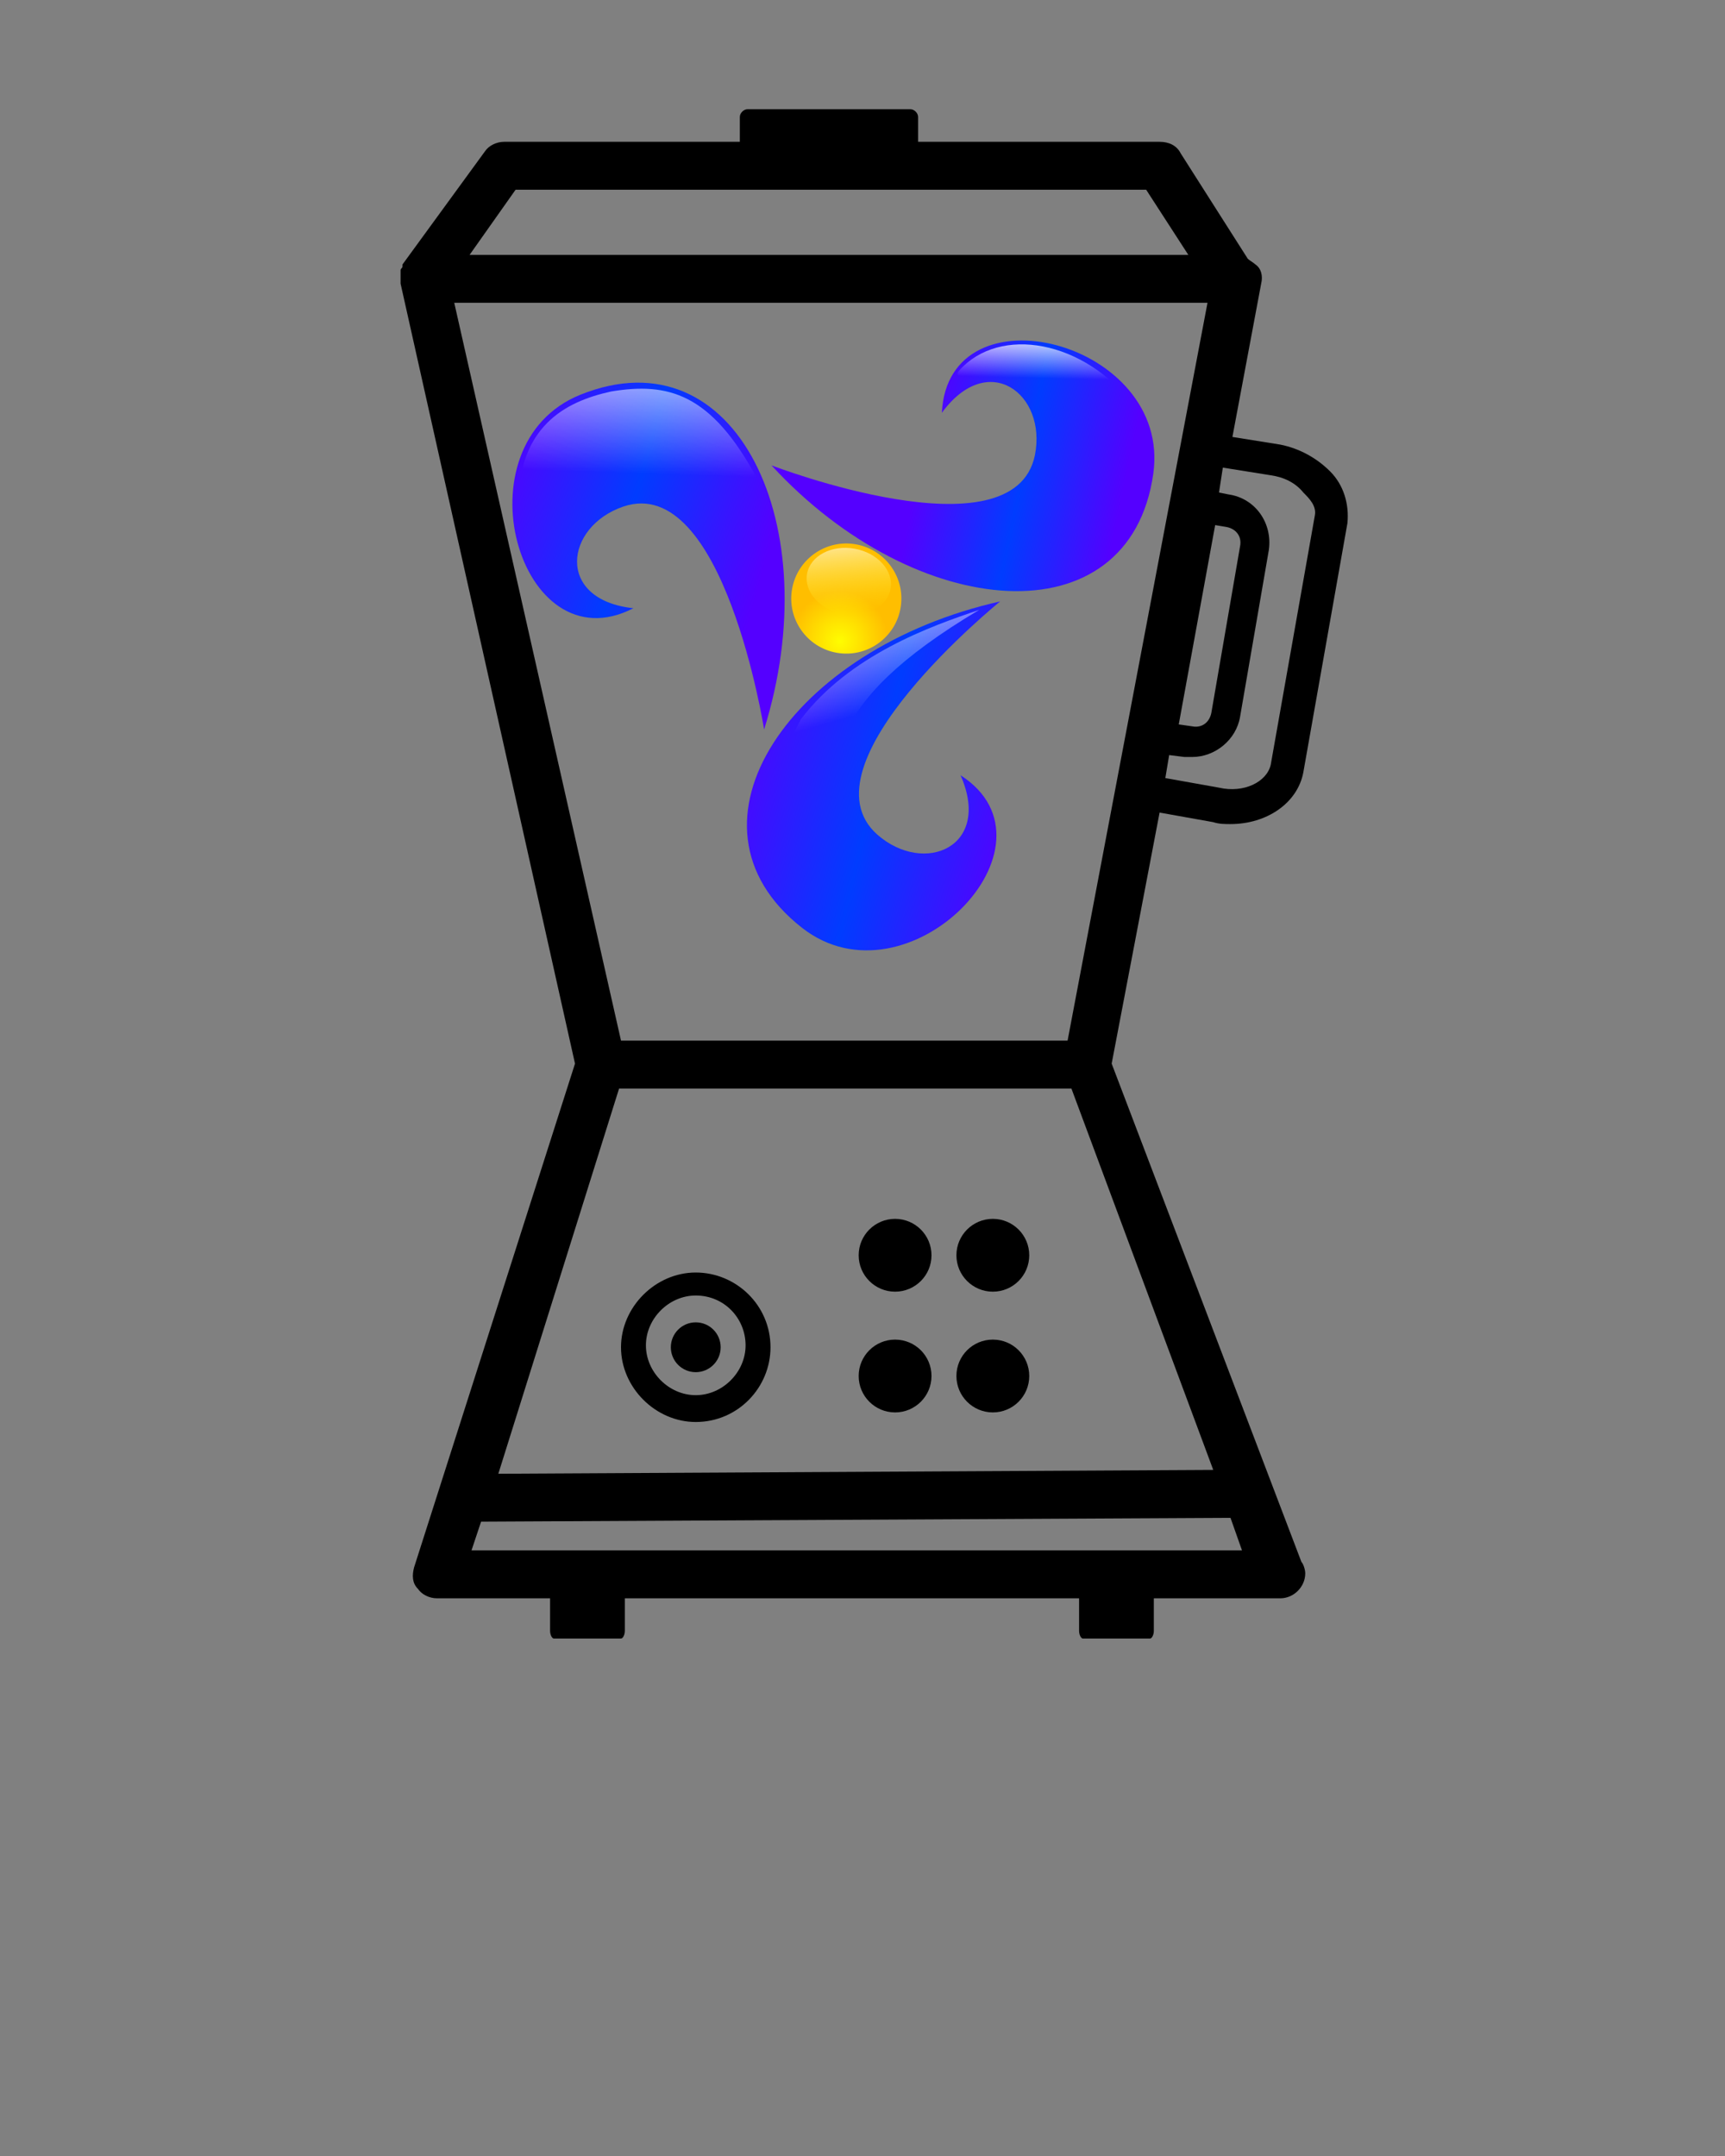 <?xml version="1.0" encoding="UTF-8" standalone="no"?>
<svg
   xmlns:dc="http://purl.org/dc/elements/1.1/"
   xmlns:cc="http://creativecommons.org/ns#"
   xmlns:rdf="http://www.w3.org/1999/02/22-rdf-syntax-ns#"
   xmlns:svg="http://www.w3.org/2000/svg"
   xmlns="http://www.w3.org/2000/svg"
   xmlns:xlink="http://www.w3.org/1999/xlink"
   xmlns:sodipodi="http://sodipodi.sourceforge.net/DTD/sodipodi-0.dtd"
   xmlns:inkscape="http://www.inkscape.org/namespaces/inkscape"
   version="1.1"
   x="0px"
   y="0px"
   viewBox="0 0 90 112.5"
   enable-background="new 0 0 90 90"
   xml:space="preserve"
   id="svg2"
   inkscape:version="0.48.4 r9939"
   width="100%"
   height="100%"
   sodipodi:docname="melange_blender_big.svg"><rect x="0" y="0" width="90" height="112.5" fill="#808080" stroke="none"/><defs
     id="defs26"><linearGradient
       inkscape:collect="always"
       xlink:href="#linearGradient5492"
       id="linearGradient3802"
       gradientUnits="userSpaceOnUse"
       gradientTransform="matrix(0.354,0,0,0.537,210.055,262.737)"
       x1="767.733"
       y1="344.872"
       x2="482.345"
       y2="521.697" /><linearGradient
       id="linearGradient5492"><stop
         style="stop-color:#5400ff;stop-opacity:1;"
         offset="0"
         id="stop5494" /><stop
         style="stop-color:#003cff;stop-opacity:1;"
         offset="0.5"
         id="stop5500" /><stop
         style="stop-color:#5400ff;stop-opacity:1;"
         offset="1"
         id="stop5496" /></linearGradient><linearGradient
       inkscape:collect="always"
       xlink:href="#linearGradient5492"
       id="linearGradient3799"
       gradientUnits="userSpaceOnUse"
       gradientTransform="matrix(0.524,0,0,0.363,210.055,262.737)"
       x1="249.588"
       y1="533.232"
       x2="10.723"
       y2="593.178" /><linearGradient
       id="linearGradient3290"><stop
         style="stop-color:#5400ff;stop-opacity:1;"
         offset="0"
         id="stop3292" /><stop
         style="stop-color:#003cff;stop-opacity:1;"
         offset="0.5"
         id="stop3294" /><stop
         style="stop-color:#5400ff;stop-opacity:1;"
         offset="1"
         id="stop3296" /></linearGradient><linearGradient
       inkscape:collect="always"
       xlink:href="#linearGradient5492"
       id="linearGradient3796"
       gradientUnits="userSpaceOnUse"
       gradientTransform="matrix(0.474,0,0,0.401,210.055,263.173)"
       x1="488.358"
       y1="140.199"
       x2="306.381"
       y2="207.848" /><linearGradient
       id="linearGradient3299"><stop
         style="stop-color:#5400ff;stop-opacity:1;"
         offset="0"
         id="stop3301" /><stop
         style="stop-color:#003cff;stop-opacity:1;"
         offset="0.5"
         id="stop3303" /><stop
         style="stop-color:#5400ff;stop-opacity:1;"
         offset="1"
         id="stop3305" /></linearGradient><linearGradient
       inkscape:collect="always"
       xlink:href="#linearGradient4312"
       id="linearGradient3793"
       gradientUnits="userSpaceOnUse"
       gradientTransform="matrix(-0.13,0.476,0.372,0.102,247.19,234.094)"
       x1="351.739"
       y1="58.472"
       x2="472.004"
       y2="166.002" /><linearGradient
       id="linearGradient4312"><stop
         style="stop-color:#ffffff;stop-opacity:1;"
         offset="0"
         id="stop4314" /><stop
         style="stop-color:#ffffff;stop-opacity:0;"
         offset="1"
         id="stop4316" /></linearGradient><linearGradient
       inkscape:collect="always"
       xlink:href="#linearGradient4312"
       id="linearGradient3790"
       gradientUnits="userSpaceOnUse"
       gradientTransform="matrix(-0.13,0.476,0.372,0.102,246.577,232.811)"
       x1="77.225"
       y1="377.469"
       x2="112.664"
       y2="409.633" /><linearGradient
       id="linearGradient3312"><stop
         style="stop-color:#ffffff;stop-opacity:1;"
         offset="0"
         id="stop3314" /><stop
         style="stop-color:#ffffff;stop-opacity:0;"
         offset="1"
         id="stop3316" /></linearGradient><linearGradient
       inkscape:collect="always"
       xlink:href="#linearGradient4312"
       id="linearGradient3787"
       gradientUnits="userSpaceOnUse"
       gradientTransform="matrix(-0.13,0.476,0.372,0.102,210.055,262.737)"
       x1="242.142"
       y1="516.388"
       x2="325.461"
       y2="667.11" /><linearGradient
       id="linearGradient3319"><stop
         style="stop-color:#ffffff;stop-opacity:1;"
         offset="0"
         id="stop3321" /><stop
         style="stop-color:#ffffff;stop-opacity:0;"
         offset="1"
         id="stop3323" /></linearGradient><radialGradient
       inkscape:collect="always"
       xlink:href="#linearGradient1452"
       id="radialGradient5600"
       gradientUnits="userSpaceOnUse"
       spreadMethod="pad"
       cx="388.461"
       cy="802.329"
       fx="392.874"
       fy="811.156"
       r="291.426" /><linearGradient
       id="linearGradient1452"><stop
         style="stop-color:#fffd00;stop-opacity:1;"
         offset="0"
         id="stop1453" /><stop
         style="stop-color:#ffbe00;stop-opacity:1;"
         offset="1"
         id="stop1454" /></linearGradient><linearGradient
       inkscape:collect="always"
       xlink:href="#linearGradient1634"
       id="linearGradient5602"
       gradientUnits="userSpaceOnUse"
       gradientTransform="scale(1.013,0.988)"
       x1="363.943"
       y1="709.363"
       x2="222.602"
       y2="323.442" /><linearGradient
       id="linearGradient1634"><stop
         style="stop-color:#fffd00;stop-opacity:0;"
         offset="0"
         id="stop1635" /><stop
         style="stop-color:#ffffff;stop-opacity:1;"
         offset="1"
         id="stop1636" /></linearGradient></defs><sodipodi:namedview
     pagecolor="#ffffff"
     bordercolor="#666666"
     borderopacity="1"
     objecttolerance="10"
     gridtolerance="10"
     guidetolerance="10"
     inkscape:pageopacity="0"
     inkscape:pageshadow="2"
     inkscape:window-width="1351"
     inkscape:window-height="915"
     id="namedview24"
     showgrid="false"
     inkscape:zoom="5.9334116"
     inkscape:cx="59.032849"
     inkscape:cy="65.344899"
     inkscape:window-x="2218"
     inkscape:window-y="178"
     inkscape:window-maximized="0"
     inkscape:current-layer="svg2" /><g
     id="g4"><path
       d="M69.4,24.6c-0.7-0.7-1.6-1.2-2.6-1.4l-2.5-0.4l1.5-8c0.1-0.4,0-0.8-0.3-1c-0.1-0.1-0.3-0.2-0.4-0.3l-3.5-5.5   c-0.2-0.4-0.6-0.6-1.1-0.6H47.9V6.1c0-0.2-0.2-0.4-0.4-0.4H39c-0.2,0-0.4,0.2-0.4,0.4v1.3H26.3c-0.4,0-0.8,0.2-1,0.5L21,13.8   c0,0,0,0,0,0.1c0,0.1-0.1,0.1-0.1,0.2c0,0,0,0.1,0,0.1c0,0.1,0,0.1,0,0.2c0,0,0,0.1,0,0.1c0,0.1,0,0.2,0,0.2c0,0,0,0.1,0,0.1   c0,0,0,0,0,0L30,55.5l-8.4,26.3c-0.1,0.4-0.1,0.8,0.2,1.1c0.2,0.3,0.6,0.5,1,0.5h5.9v1.7c0,0.2,0.1,0.4,0.2,0.4h3.5   c0.1,0,0.2-0.2,0.2-0.4v-1.7h23.7v1.7c0,0.2,0.1,0.4,0.2,0.4h3.5c0.1,0,0.2-0.2,0.2-0.4v-1.7h6.6c0,0,0,0,0,0   c0.7,0,1.3-0.6,1.3-1.3c0-0.2-0.1-0.5-0.2-0.6L58,55.5l2.5-13.1l2.8,0.5c0.3,0.1,0.6,0.1,0.9,0.1c1.9,0,3.5-1.1,3.8-2.7l2.3-13   C70.4,26.3,70.1,25.3,69.4,24.6z M63.4,27.4l0.6,0.1c0.5,0.1,0.8,0.5,0.7,1l-1.5,8.7c-0.1,0.5-0.5,0.8-1,0.7l-0.7-0.1L63.4,27.4z    M26.9,9.9h32.9l2.2,3.4H24.5L26.9,9.9z M63,15.8l-7.3,38.5H32.4l-8.7-38.5H63z M32.3,56.8h23.6l7.4,19.9l-37.3,0.2L32.3,56.8z    M24.6,80.9l0.5-1.5l39.1-0.2l0.6,1.7H24.6z M68.6,26.9l-2.3,13c-0.2,0.9-1.4,1.5-2.7,1.2l-2.8-0.5l0.2-1.2l0.8,0.1   c0.1,0,0.3,0,0.4,0c1.2,0,2.3-0.9,2.5-2.1l1.5-8.7c0.2-1.4-0.7-2.7-2.1-2.9l-0.5-0.1l0.2-1.3l2.5,0.4c0.7,0.1,1.3,0.4,1.7,0.9   C68.3,26,68.7,26.4,68.6,26.9z"
       id="path6" /><circle
       cx="46.7"
       cy="65.5"
       r="1.9"
       id="circle8" /><circle
       cx="51.8"
       cy="65.5"
       r="1.9"
       id="circle10" /><circle
       cx="51.8"
       cy="71.8"
       r="1.9"
       id="circle12" /><circle
       cx="46.7"
       cy="71.8"
       r="1.9"
       id="circle14" /><path
       d="M36.3,74.2c2.2,0,3.9-1.8,3.9-3.9c0-2.2-1.8-3.9-3.9-3.9s-3.9,1.8-3.9,3.9C32.4,72.4,34.2,74.2,36.3,74.2z M36.3,67.6   c1.5,0,2.6,1.2,2.6,2.6s-1.2,2.6-2.6,2.6s-2.6-1.2-2.6-2.6S34.9,67.6,36.3,67.6z"
       id="path16" /><circle
       cx="36.3"
       cy="70.3"
       r="1.3"
       id="circle18" /></g><g
     transform="matrix(0.097,0.069,-0.069,0.097,39.661,-43.086)"
     id="g3229"><g
       transform="translate(13.132,36.365)"
       id="g3021"><path
         inkscape:connector-curvature="0"
         sodipodi:nodetypes="ccccc"
         id="path5566"
         d="m 435.206,412.427 c -62.495,69.484 -61.575,163.507 12.157,166.929 58.66,2.699 74.19,-97.427 17.844,-94.774 29.579,17.564 12.575,45.133 -14.63,42.353 -46.008,-4.906 -15.37,-114.508 -15.37,-114.508 z"
         style="fill:url(#linearGradient3802);fill-opacity:1;fill-rule:evenodd;stroke:none" /><path
         inkscape:connector-curvature="0"
         sodipodi:nodetypes="ccccc"
         id="path5568"
         d="M 383.426,518.143 C 354.499,429.279 272.612,383.064 232.782,445.206 c -31.667,49.451 47.279,112.964 73.155,62.84 -30.001,16.834 -45.374,-11.676 -29.363,-33.846 27.253,-37.391 106.852,43.943 106.852,43.943 z"
         style="fill:url(#linearGradient3799);fill-opacity:1;fill-rule:evenodd;stroke:none" /><path
         inkscape:connector-curvature="0"
         sodipodi:nodetypes="ccccc"
         id="path5570"
         d="m 318.966,421.93 c 91.422,19.38 172.389,-28.428 138.487,-93.993 -26.993,-52.15 -121.47,-15.537 -90.999,31.934 0.422,-34.398 32.799,-33.457 43.993,-8.506 18.755,42.297 -91.482,70.565 -91.482,70.565 z"
         style="fill:url(#linearGradient3796);fill-opacity:1;fill-rule:evenodd;stroke:none" /><path
         inkscape:connector-curvature="0"
         sodipodi:nodetypes="cccc"
         id="path5572"
         d="m 317.09,430.25 c -38.168,-18.816 -56.311,-11.711 -74.152,6.012 -14.33,15.761 -23.782,36.101 -4.585,64.084 14.719,19.615 102.4,-56.552 78.737,-70.095 z"
         style="fill:url(#linearGradient3793);fill-opacity:1;fill-rule:evenodd;stroke:none" /><path
         inkscape:connector-curvature="0"
         sodipodi:nodetypes="cccc"
         id="path5574"
         d="m 434.288,308.665 c -35.958,-11.163 -69.339,5.437 -72.391,31.56 -0.722,9.262 17.357,-15.381 30.054,-8.016 27.296,7.944 50.087,-0.076 42.337,-23.544 z"
         style="fill:url(#linearGradient3790);fill-opacity:1;fill-rule:evenodd;stroke:none" /><path
         inkscape:connector-curvature="0"
         sodipodi:nodetypes="cccc"
         id="path5576"
         d="m 433.505,537.942 c -15.583,-25.123 -36.97,-41.584 -3.654,-117.141 -13.264,18.291 -34.751,48.894 -35.895,84.355 2.714,20.945 12.08,37.904 39.549,32.786 z"
         style="fill:url(#linearGradient3787);fill-opacity:1;fill-rule:evenodd;stroke:none" /><path
         transform="matrix(0.066,-0.031,0.031,0.066,337.101,426.048)"
         d="m 715.062,550.758 c 0,182.814 -148.2,331.014 -331.014,331.014 -182.814,0 -331.014,-148.2 -331.014,-331.014 0,-182.814 148.2,-331.014 331.014,-331.014 182.814,0 331.014,148.2 331.014,331.014 z"
         sodipodi:ry="331.01437"
         sodipodi:rx="331.01437"
         sodipodi:cy="550.7583"
         sodipodi:cx="384.04736"
         id="path5578"
         style="fill:url(#radialGradient5600);fill-opacity:1;fill-rule:nonzero;stroke:none"
         sodipodi:type="arc" /><path
         transform="matrix(0.085,-0.04,0.032,0.068,327.864,424.211)"
         d="m 573.64,507.448 c 0,106.662 -88.643,193.129 -197.99,193.129 -109.347,0 -197.99,-86.467 -197.99,-193.129 0,-106.662 88.643,-193.129 197.99,-193.129 109.347,0 197.99,86.467 197.99,193.129 z"
         sodipodi:ry="193.12854"
         sodipodi:rx="197.9899"
         sodipodi:cy="507.44803"
         sodipodi:cx="375.65048"
         id="path5580"
         style="opacity:0.822;fill:url(#linearGradient5602);fill-opacity:0.75;fill-rule:evenodd;stroke:none"
         sodipodi:type="arc" /></g></g></svg>